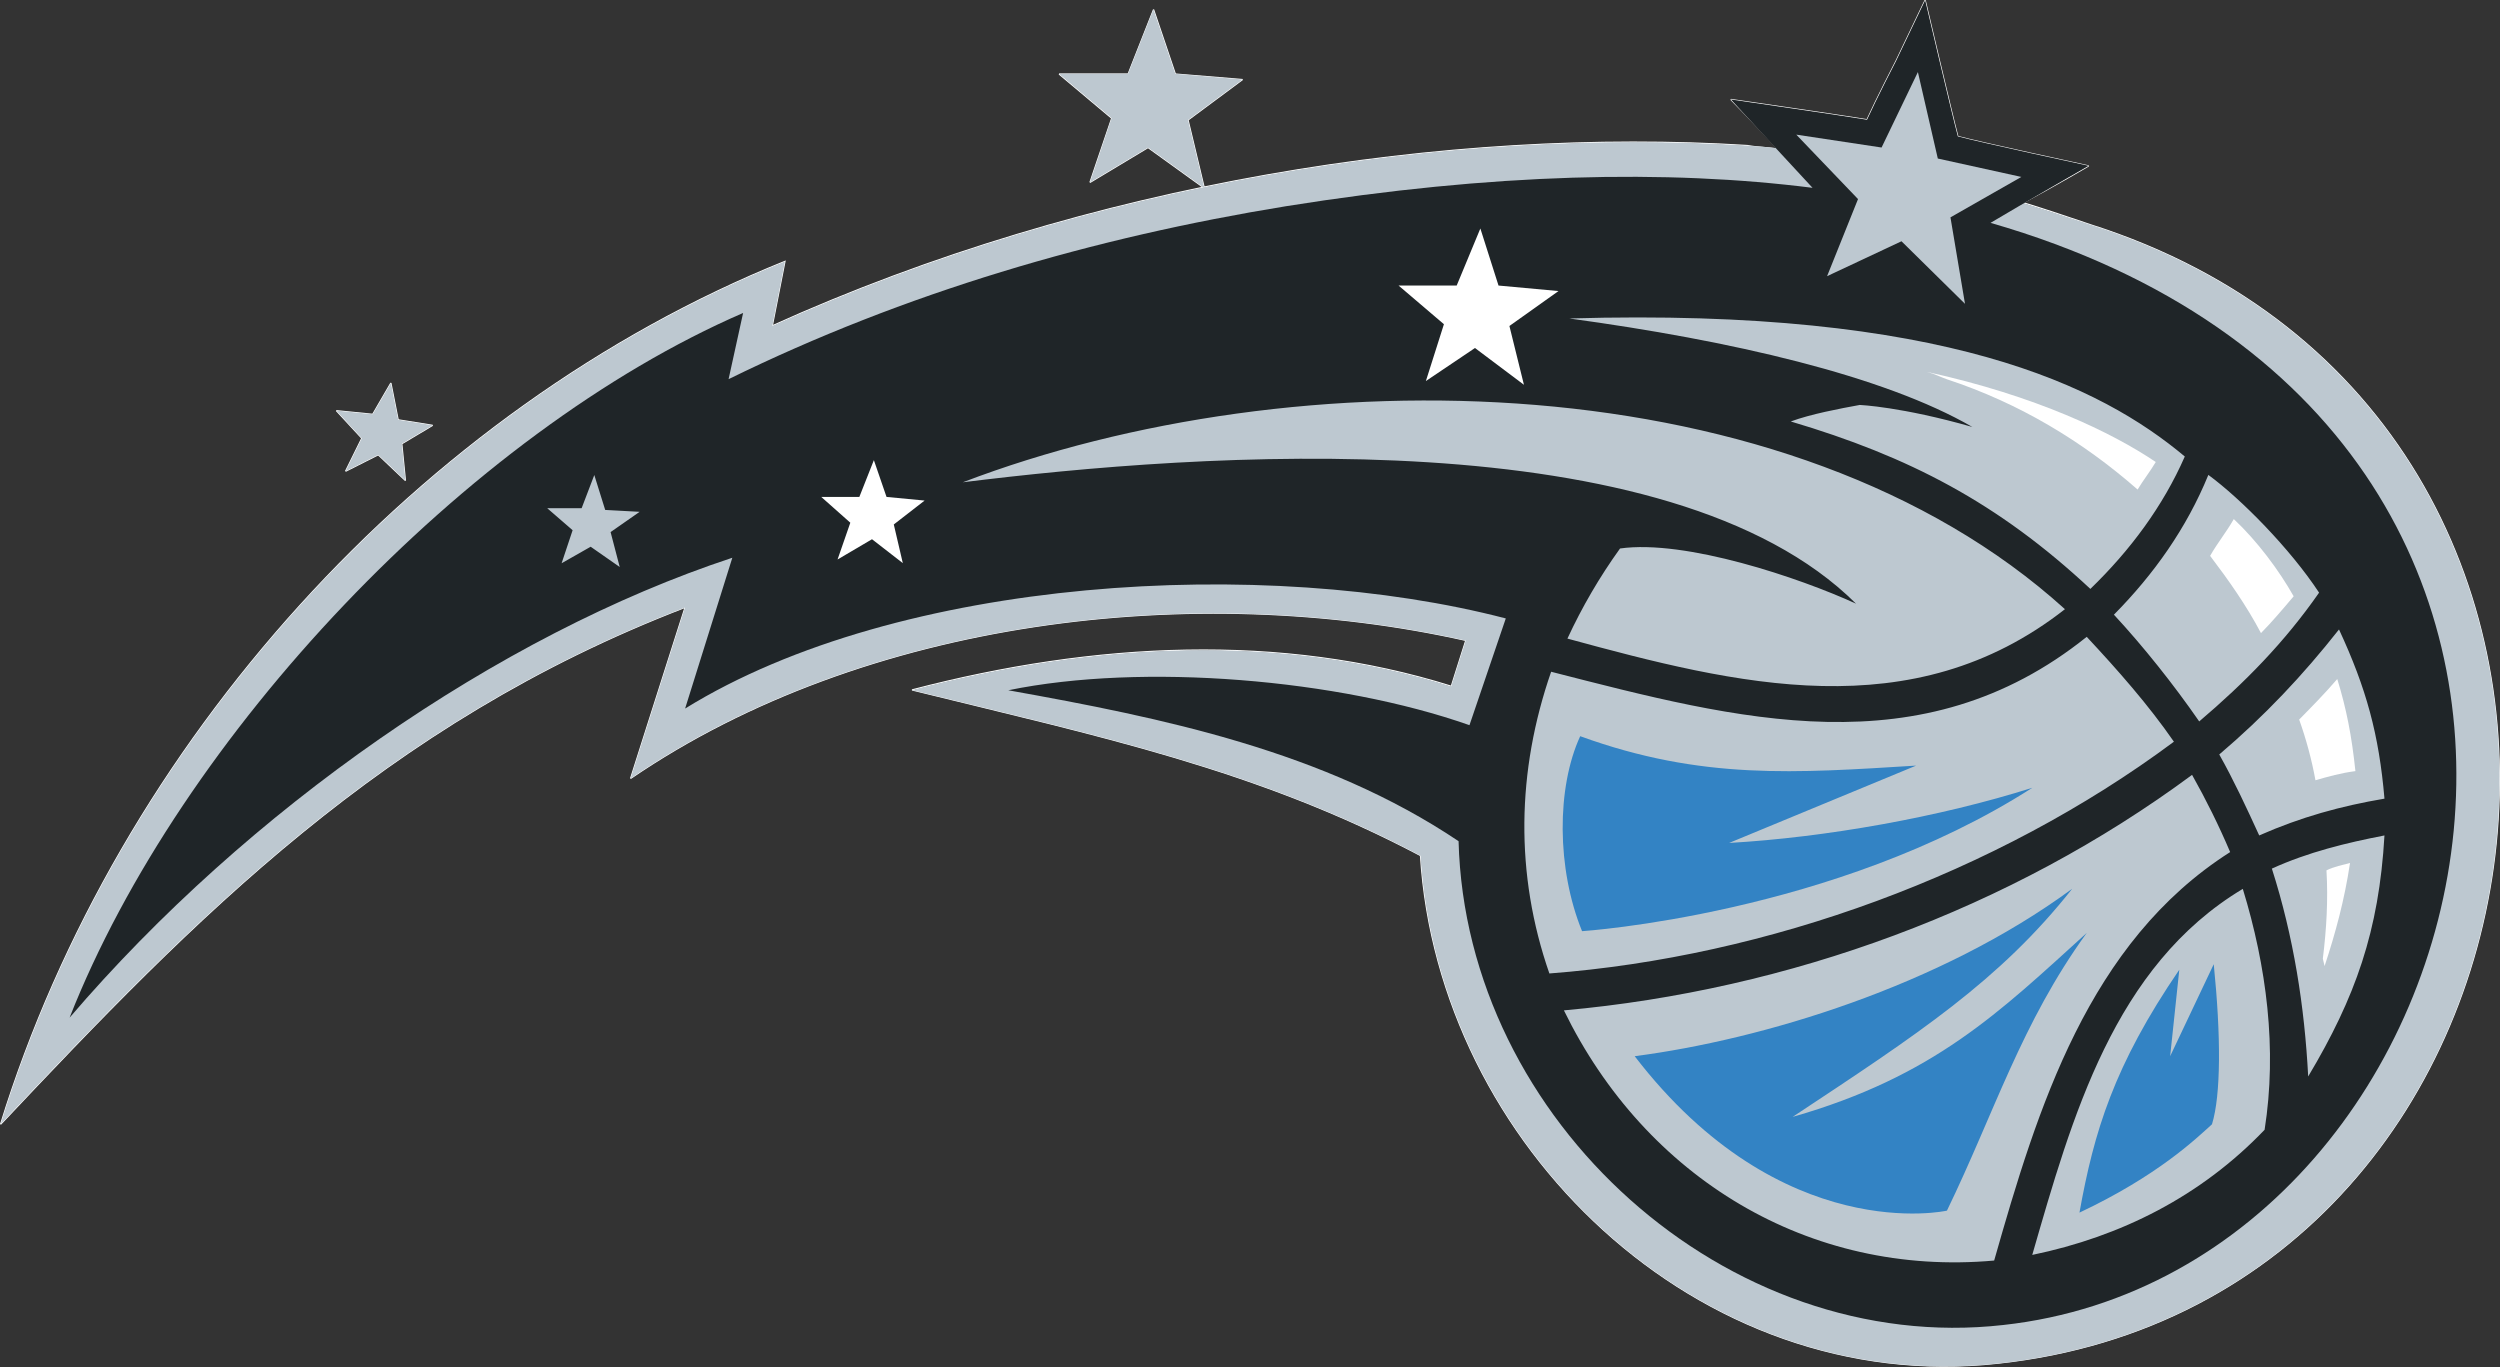 <?xml version="1.0" encoding="utf-8"?>
<!-- Generator: Adobe Illustrator 21.1.0, SVG Export Plug-In . SVG Version: 6.00 Build 0)  -->
<!DOCTYPE svg PUBLIC "-//W3C//DTD SVG 1.1//EN" "http://www.w3.org/Graphics/SVG/1.1/DTD/svg11.dtd">
<svg version="1.1" id="Layer_1" xmlns="http://www.w3.org/2000/svg" xmlns:xlink="http://www.w3.org/1999/xlink" x="0px" y="0px"
	 width="2133.6px" height="1166.7px" viewBox="0 0 2133.6 1166.7" style="enable-background:new 0 0 2133.6 1166.7;"
	 xml:space="preserve">
<rect x="0" y="0" width="2133.6" height="1166.7" fill="#333333" stroke="none"/>
<style type="text/css">
	.st0{fill:none;stroke:#FFFFFF;stroke-width:1.074;stroke-miterlimit:2.613;}
	.st1{fill:#BDC8D0;}
	.st2{fill:#1F2528;}
	.st3{fill:#FFFFFF;}
	.st4{fill:#3383C4;}
</style>
<path class="st0" d="M930.2,155.7l49.6-29.8l48,34.6l-13.9-58.1l46.5-34.5l-57.3-4.7l-18.6-55l-21.7,55h-58.9l44.9,37.7L930.2,155.7
	 M294.9,402.2l27.9-14.1l23.2,22l-3.1-31.4l26.3-15.7l-29.4-4.7l-6.2-31.4l-15.5,26.7l-31-3.1l21.7,23.5L294.9,402.2 M1784,191.8
	c-18.6-6.3-37.2-12.6-57.3-18.8c26.3-14.1,55.8-31.4,55.8-31.4s-94.5-20.4-111.6-25.1C1666.2,99.1,1643,0.2,1643,0.2L1618.2,52
	c0,0-17,33-24.8,50.2c-18.6-3.1-116.2-17.3-116.2-17.3s20.1,20.4,40.3,42.4c-9.3-1.6-18.6-1.6-26.3-3.1
	c-254.1-15.7-560.9,31.4-832.1,153.9l10.8-55C358.4,348.8,101.2,634.5,0.5,959.5c164.2-174.3,326.9-342.3,584.2-441.2l-46.5,146
	c199.9-136.6,481.9-169.6,712.8-117.8l-12.4,39.2c-145.7-45.5-303.7-37.7-460.2,3.1c159.6,39.3,294.4,67.5,433.9,141.3
	c15.5,246.5,237.1,461.6,492.7,433.3C2211.7,1108.7,2306.2,358.2,1784,191.8"/>
<path class="st1" d="M778.3,589c156.5-40.8,314.6-48.7,460.2-3.1l12.4-39.2c-230.9-51.8-512.9-18.8-712.8,117.8l46.5-146
	C327.4,617.3,164.7,785.3,0.5,959.5c100.7-325,357.9-610.7,669.4-736.3l-10.8,55c271.2-122.5,578-169.6,832.1-153.9
	c100.7,6.3,207.6,39.2,292.9,67.5c522.2,166.4,427.7,916.9-79,971.9c-255.7,28.2-477.2-186.8-492.7-433.3
	C1072.8,656.5,938,628.3,778.3,589L778.3,589z"/>
<path class="st1" d="M930.2,155.7l49.6-29.8l48,34.6l-13.9-58.1l46.5-34.5L1003,63l-18.6-55l-21.7,55h-58.9l44.9,37.7L930.2,155.7
	L930.2,155.7z M294.9,402.2l27.9-14.1l23.2,22l-3.1-31.4l26.3-15.7l-29.4-4.7l-6.2-31.4l-15.5,26.7l-31-3.1l21.7,23.6L294.9,402.2
	L294.9,402.2z"/>
<path class="st2" d="M1698.8,190.2c26.3-15.7,83.7-48.7,83.7-48.7s-94.5-20.4-111.6-25.1C1666.2,99.2,1643,0.2,1643,0.2l-24.8,51.8
	c0,0-17,33-24.8,50.2c-18.6-3.1-116.2-17.3-116.2-17.3s44.9,48.7,69.7,75.4c-124-15.7-272.7-12.6-449.4,15.7
	c-164.2,26.7-325.4,73.8-475.7,147.6l12.4-56.5C398.7,369.2,153.9,628.3,59.4,868.5C211.2,691.1,425.1,541.9,625,476l-40.3,128.7
	c182.8-113,495.8-130.3,700.4-76.9l-31,91.1c-111.6-39.3-278.9-53.4-393.6-29.8c131.7,23.6,269.6,51.8,384.3,128.8
	c6.2,238.6,229.3,439.6,464.9,412.9C2138.8,1083.6,2309.3,366.1,1698.8,190.2L1698.8,190.2z"/>
<path class="st1" d="M1784,502.6c34.1-33,62-70.6,80.6-113c-71.3-59.7-204.5-127.2-525.3-117.8c137.9,18.8,268.1,48.7,344,92.6
	c-60.4-17.3-96.1-18.8-96.1-18.8c-17,3.1-41.9,7.8-58.9,14.1C1629,389.6,1705,428.9,1784,502.6L1784,502.6z M1762.3,519.9
	c-234-212-657-216.7-940.6-108.3c201.4-25.1,602.8-55,762.3,103.6c-48-22-145.6-55-201.4-47.1c-17.4,24.2-32.4,49.9-44.9,76.9
	C1481.8,584.3,1632.1,622,1762.3,519.9L1762.3,519.9z M1855.3,633c-21.7-31.4-48-61.2-74.4-89.5c-141,113-297.5,70.7-457.1,29.8
	c-29.4,84.8-31,172.7-1.5,257.5C1508.2,816.7,1703.4,746,1855.3,633L1855.3,633z M1903.3,727.2c-9.6-22.6-20.5-44.6-32.5-65.9
	c-154.9,114.6-344,183.7-536.1,201c69.7,142.9,209.2,227.7,367.2,213.5C1739,945.4,1782.4,804.1,1903.3,727.2z M1914.1,758.6
	c-110,65.9-145.7,194.7-179.7,312.4c75.9-15.7,144.1-50.2,198.3-106.8C1943.6,895.2,1934.3,824.5,1914.1,758.6z M1938.9,741.3
	c18.6,58.1,27.9,117.8,31,177.4c40.3-67.5,60.4-124,65.1-205.7C2002.5,719.3,1969.9,727.2,1938.9,741.3L1938.9,741.3z M1894,643.9
	c12.4,22,23.3,45.5,34.1,69.1c35.6-15.7,69.7-25.1,106.9-31.4c-4.7-54.9-15.5-94.2-38.8-144.4C1965.3,576.4,1932.7,611,1894,643.9
	L1894,643.9z M1804.1,524.6c24.8,26.7,51.1,59.7,72.8,91.1c38.8-33,72.8-67.5,102.3-109.9c-24.8-37.7-66.7-80.1-94.5-100.5
	C1866.1,450.8,1838.2,490.1,1804.1,524.6z M479.3,480.7l24.8-14.1l24.8,17.3l-7.8-29.8l24.8-17.3l-29.4-1.6l-9.3-29.8l-10.8,28.3
	h-29.4l21.7,18.8L479.3,480.7z M1559.3,235.7l63.5-29.8l54.2,53.4l-12.4-73.8l60.5-34.5l-71.3-15.7l-17-73.8l-31,64.4l-72.8-11
	l52.7,55L1559.3,235.7L1559.3,235.7z"/>
<path class="st3" d="M1957.5,508.9c-9.3,11-18.6,22-27.9,31.4c-12.4-23.6-27.9-45.5-43.4-65.9c6.2-11,14-20.4,20.2-31.4
	C1926.5,461.8,1945.1,486.9,1957.5,508.9z M2010.2,658.1c-12.4,1.6-23.3,4.7-34.1,7.8c-3.2-17.6-7.9-35-13.9-51.8
	c10.8-11,21.7-22,32.5-34.6C2002.5,604.7,2007.1,628.3,2010.2,658.1z M1983.9,824.5l-1.5-6.3c3.1-25.1,4.6-50.2,3.1-75.4
	c6.2-3.1,14-4.7,20.1-6.3C2000.9,768,1993.2,796.3,1983.9,824.5z M1661.6,323.7c-4.7-1.6-10.8-4.7-17-6.3
	c93,20.4,158,51.8,195.2,76.9c-4.6,7.8-10.8,15.7-15.5,23.5C1777.8,377,1723.6,344.1,1661.6,323.7z"/>
<path class="st4" d="M1774.7,1034.9c66.6-31.4,99.2-62.8,113.1-75.4c7.7-25.1,7.7-75.4,1.5-136.6l-37.2,78.5l7.8-73.8
	C1804.1,909.3,1787.1,965.8,1774.7,1034.9L1774.7,1034.9z M1395.1,901.4c108.5-14.1,260.3-59.7,373.4-142.9
	c-62,78.5-131.7,124-238.6,194.7c120.9-34.6,176.6-89.5,251-157c-55.8,76.9-79,153.9-119.3,237
	C1661.6,1033.3,1520.6,1064.7,1395.1,901.4L1395.1,901.4z M1348.6,628.3c103.8,37.7,184.4,31.4,286.7,25.1l-159.6,66
	c82.1-4.7,179.7-22,258.8-47.1c-168.9,108.3-384.3,122.4-384.3,122.4C1328.4,741.3,1328.4,672.2,1348.6,628.3L1348.6,628.3z"/>
<path class="st3" d="M1216.9,325.2l41.9-28.2l41.8,31.4l-12.4-50.2l41.9-29.8l-51.2-4.7l-15.5-48.7l-20.2,48.7h-49.6l38.7,33
	L1216.9,325.2L1216.9,325.2z M714.8,477.5l29.4-17.3l26.3,20.4l-7.7-33l26.3-20.4l-32.5-3.1l-10.8-31.4l-12.4,31.4h-32.5l24.8,22
	L714.8,477.5L714.8,477.5z"/>
</svg>
